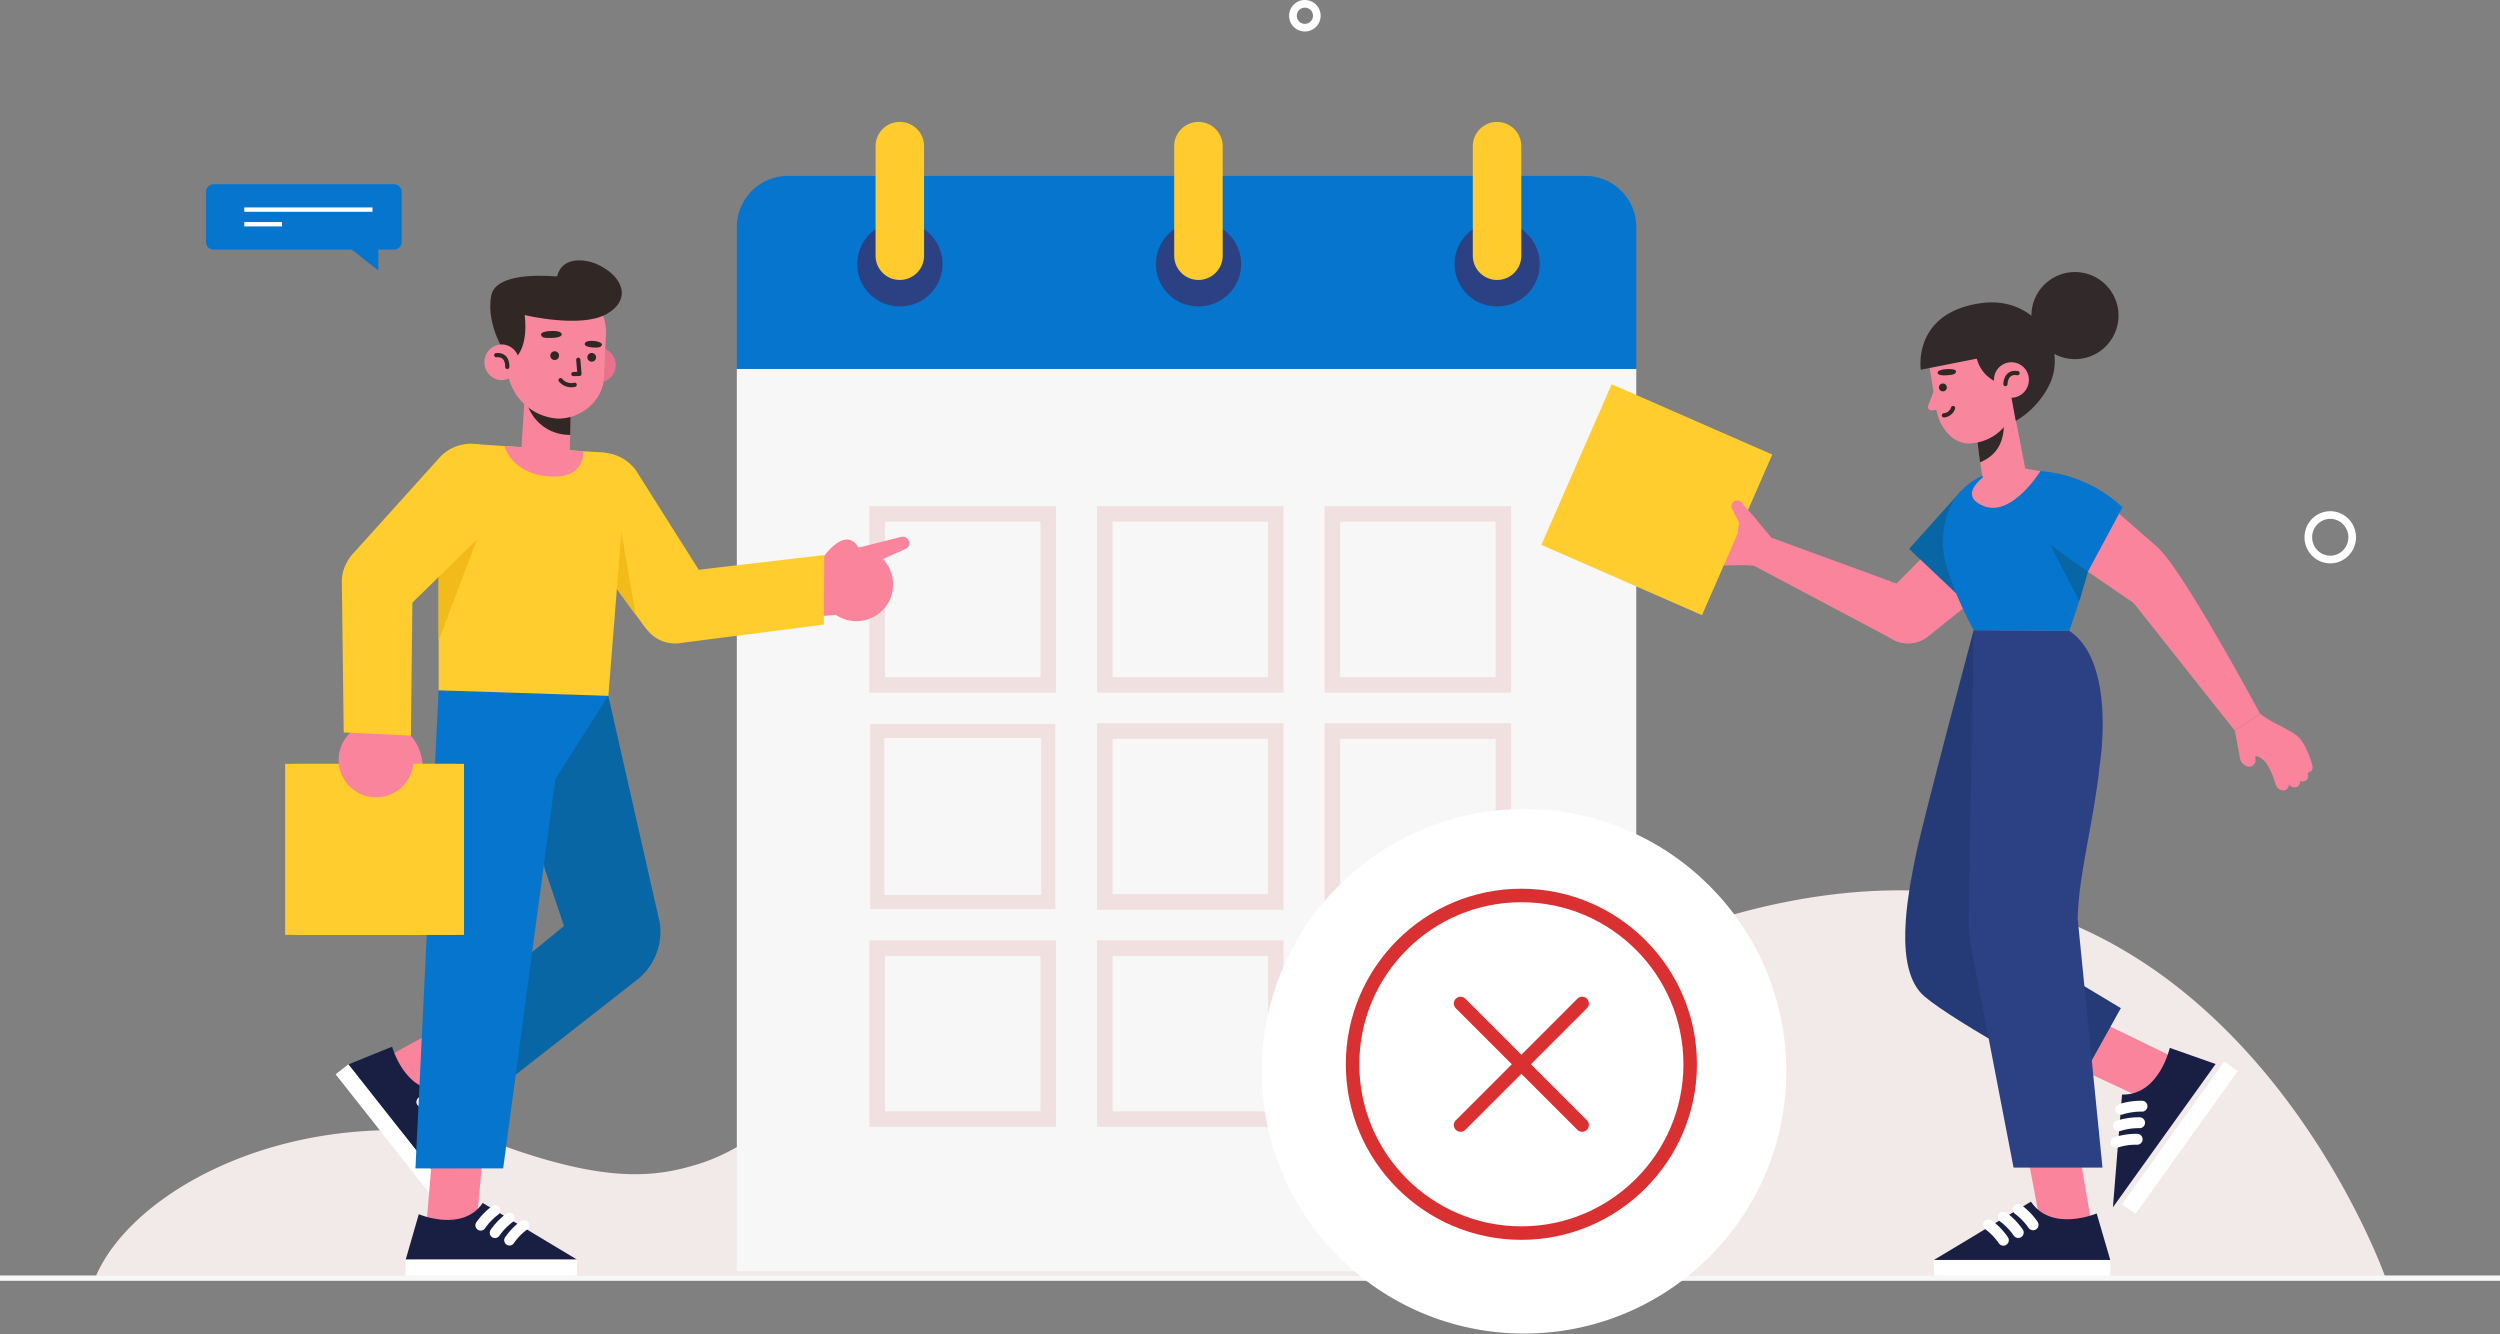 <svg xmlns="http://www.w3.org/2000/svg" width="356" height="190" fill="none" viewBox="0 0 356 190">
    <rect x="0" y="0" width="356" height="190" fill="#808080" stroke="none"/>
    <path fill="#F2E9E9" d="M63.49 161.359c2.766.309 5.49.907 8.13 1.785l.107.033.291.106c14.772 5.271 21.56 4.281 27.367 2.496 15.667-4.818 24.989-25.559 50.398-21.542 10.776 1.679 19.449 4.018 26.203 8.729l.14.112a52.402 52.402 0 0 1 2.797 2.087c13.211 8.622 26.377-2.619 30.159-5.17.275-.202.56-1.796.845-1.998l.235-.179c16.557-11.666 42.894-23.499 68.264-20.584 43.644 4.985 61.18 54.458 61.18 54.458H13.664c5.092-11.717 25.459-23.131 49.827-20.333z"/>
    <path fill="#0675CE" d="M30.411 35.545h25.7c.6 0 1.085-.485 1.085-1.085v-7.14c0-.599-.486-1.085-1.085-1.085h-25.7c-.6 0-1.085.486-1.085 1.086v7.14c0 .599.486 1.084 1.085 1.084z"/>
    <path stroke="#fff" stroke-miterlimit="10" stroke-width=".62" d="M34.786 29.85h18.252M34.786 31.931h5.372"/>
    <path fill="#0675CE" d="M53.878 34.303v4.214l-5.366-4.214h5.366z"/>
    <path stroke="#fff" stroke-miterlimit="10" stroke-width="1.09" d="M331.828 79.675c1.725 0 3.123-1.418 3.123-3.167 0-1.75-1.398-3.167-3.123-3.167-1.724 0-3.122 1.418-3.122 3.167 0 1.749 1.398 3.167 3.122 3.167zM187.513 2.243a1.696 1.696 0 0 1-1.699 1.698 1.696 1.696 0 0 1-1.698-1.698 1.696 1.696 0 0 1 1.698-1.698 1.697 1.697 0 0 1 1.699 1.698z"/>
    <path fill="#F7F7F7" d="M233.003 52.538H104.925V181.02h128.078V52.538z"/>
    <path fill="#0675CE" d="M233.003 32.323v20.215H104.925V32.323a7.274 7.274 0 0 1 7.274-7.274h113.535a7.273 7.273 0 0 1 7.269 7.274z"/>
    <path fill="#2B4183" d="M213.156 43.63a6.026 6.026 0 1 0 0-12.051 6.026 6.026 0 0 0 0 12.052z"/>
    <path fill="#FFCB2D" d="M213.184 39.865a3.454 3.454 0 0 0 3.452-3.452v-15.6a3.46 3.46 0 0 0-3.452-3.452 3.46 3.46 0 0 0-3.458 3.452v15.6a3.456 3.456 0 0 0 3.458 3.452z"/>
    <path fill="#2B4183" d="M170.631 43.63a6.026 6.026 0 1 0 0-12.051 6.026 6.026 0 0 0 0 12.052z"/>
    <path fill="#FFCB2D" d="M170.658 39.865a3.455 3.455 0 0 0 3.453-3.452v-15.6a3.454 3.454 0 0 0-5.894-2.44 3.454 3.454 0 0 0-1.011 2.44v15.6a3.454 3.454 0 0 0 3.452 3.452z"/>
    <path fill="#2B4183" d="M128.106 43.63a6.027 6.027 0 1 0 0-12.053 6.027 6.027 0 0 0 0 12.054z"/>
    <path fill="#FFCB2D" d="M128.134 39.865a3.45 3.45 0 0 0 3.452-3.452v-15.6a3.45 3.45 0 0 0-3.452-3.452 3.45 3.45 0 0 0-3.452 3.452v15.6a3.45 3.45 0 0 0 3.452 3.452z"/>
    <path stroke="#F0E0DF" stroke-miterlimit="10" stroke-width="2.21" d="M189.728 97.534h24.351v-24.35h-24.351v24.35zM157.325 97.534h24.351v-24.35h-24.351v24.35zM124.922 97.534h24.351v-24.35h-24.351v24.35zM189.728 128.442h24.351v-24.35h-24.351v24.35zM157.325 128.442h24.351v-24.35h-24.351v24.35z"/>
    <path stroke="#F0E0DF" stroke-width="2" d="M124.922 128.442h24.351v-24.35h-24.351v24.35z"/>
    <path stroke="#F0E0DF" stroke-miterlimit="10" stroke-width="2.21" d="M189.728 159.361h24.351v-24.35h-24.351v24.35zM157.325 159.361h24.351v-24.35h-24.351v24.35zM124.922 159.361h24.351v-24.35h-24.351v24.35z"/>
    <path fill="#0866A5" d="M86.622 99.09l7.325 32.284a8.716 8.716 0 0 1-3.095 8.046l-21.86 17.093.408-15.739 10.916-8.908L68.991 98.2l17.631.89z"/>
    <path fill="#FA849B" d="M58.343 156.642l10.52-5.506-4.152-5.863-11.432 6.216 3.648 4.627 1.416.526z"/>
    <path fill="#181F42" d="M55.836 149.049s1.78 6.519 6.899 6.155l1.975 15.527-15.107-19.158 6.233-2.524z"/>
    <path fill="#fff" d="M64.716 170.713l-15.11-19.16-1.81 1.428 15.11 19.159 1.81-1.427z"/>
    <path stroke="#fff" stroke-linecap="round" stroke-linejoin="round" stroke-width="1.5" d="M62.993 157.207a9.073 9.073 0 0 0-2.943-.296M63.43 159.479a9.101 9.101 0 0 0-2.944-.297M63.866 161.75a9.3 9.3 0 0 0-2.943-.296"/>
    <path fill="#FA849B" d="M67.733 175.66l1.068-11.671-7.179-.364-1.068 12.818h5.886l1.293-.783z"/>
    <path fill="#181F42" d="M59.636 172.907s6.216 2.641 9.103-1.606l13.43 8.069H57.772l1.863-6.463z"/>
    <path fill="#fff" d="M82.157 179.37H57.756v2.305h24.401v-2.305z"/>
    <path stroke="#fff" stroke-linecap="round" stroke-linejoin="round" stroke-width="1.5" d="M70.502 172.359a9.264 9.264 0 0 0-2.054 2.126M72.55 173.422a9.215 9.215 0 0 0-2.06 2.126M74.603 174.485a9.154 9.154 0 0 0-2.053 2.126"/>
    <path fill="#0675CE" d="M62.456 98.296l-3.296 68.087H71.65l9.098-67.864-18.291-.224z"/>
    <path fill="#0675CE" d="M86.622 99.09l-7.57 11.867-1.578-12.17 9.148.303z"/>
    <path fill="#FA849B" d="M119.081 87.553l-7.459.587 1.337-7.497 7.789.66-1.667 6.25z"/>
    <path fill="#FA849B" d="M125.365 87.19a5.234 5.234 0 0 1-7.97-1.396 5.228 5.228 0 0 1 2.929-7.542 5.232 5.232 0 0 1 5.041 8.937z"/>
    <path fill="#FA849B" d="M122.231 77.99s-.951-2.187-3.167-.559c-2.216 1.628-4.179 4.935-1.074 9.187l4.241-8.627z"/>
    <path fill="#FA849B" d="M122.23 77.99l6.004-1.51a.985.985 0 0 1 1.226.593.857.857 0 0 1-.454 1.063l-6.098 2.725-.678-2.87z"/>
    <path fill="#FFCD2E" d="M90.913 67.55l9.854 15.588a5.445 5.445 0 0 1-1.774 7.218 5.445 5.445 0 0 1-7.531-1.561l-10.89-14.978a6.049 6.049 0 0 1 3.143-9.034 6.044 6.044 0 0 1 7.198 2.767z"/>
    <path fill="#F2BB19" d="M87.831 83.86l.582-8.538 2.115 12.264-2.697-3.726z"/>
    <path fill="#FFCD2E" d="M95.681 81.577l21.699-2.546-.072 9.91-20.177 2.596a5.036 5.036 0 0 1-6.02-5.154 5.035 5.035 0 0 1 4.57-4.806z"/>
    <path fill="#FA849B" d="M58.108 110.952s2.423.196 2.026-2.568c-.397-2.764-2.434-6.121-7.739-5.372l5.713 7.94z"/>
    <path fill="#FFCD2E" d="M40.606 133.125h24.351v-24.35H40.606v24.35z"/>
    <path fill="#FFCD2E" d="M41.725 133.125h24.351v-24.35h-24.35v24.35z"/>
    <path fill="#FA849B" d="M48.35 109.368a5.326 5.326 0 1 1 10.397-2.32 5.326 5.326 0 0 1-10.398 2.32z"/>
    <path fill="#FFCD2E" d="M58.752 82.925l-.24 21.822-9.569-.448-.263-21.206a5.035 5.035 0 0 1 5.853-5.287 5.036 5.036 0 0 1 4.219 5.12z"/>
    <path fill="#FFCD2E" d="M71.061 73.783l-13.2 12.869a5.444 5.444 0 0 1-7.424-.235 5.45 5.45 0 0 1-.078-7.682l12.388-13.742a6.044 6.044 0 0 1 7.593-.828 6.042 6.042 0 0 1 .721 9.618z"/>
    <path fill="#FFCD2E" d="M85.766 64.428l-18.767-1.231c-1.679-.112-4.711 2.96-4.532 4.65V98.3l24.166.789 2.456-30.913a3.553 3.553 0 0 0-3.323-3.75z"/>
    <path fill="#F2BB19" d="M62.455 82.159l5.45-5.321-5.45 14.408v-9.087z"/>
    <path fill="#E6728C" d="M82.706 51.828a2.49 2.49 0 1 0 2.697-2.334 2.54 2.54 0 0 0-2.697 2.334z"/>
    <path fill="#FA849B" d="M81.262 57.848l-.112 6.155c-.034 2.154-1.343 3.278-3.391 3.217-1.757-.05-3.665-.934-3.553-2.831l.632-9.64 6.424 3.099z"/>
    <path fill="#312725" d="M81.2 61.932s-5.002.325-6.446-5.326c-.459-1.78 6.535.62 6.535.62l-.09 4.706z"/>
    <path fill="#F8879D" d="M79.393 59.605c3.497.073 6.44-2.72 6.597-5.674l.296-6.154a6.793 6.793 0 0 0-6.054-7.213c-3.66-.324-7.526 2.412-7.834 6.189l-.173 4.817a7.699 7.699 0 0 0 7.168 8.035z"/>
    <path stroke="#312725" stroke-linecap="round" stroke-linejoin="round" stroke-width=".6" d="M82.347 51.229l.168 2.014-.868.023"/>
    <path fill="#312725" d="M78.553 47.139s1.433-.095 1.438.509c0 0 0 .408-1.259.464-1.259.056-1.578-.039-1.678-.425-.101-.386.822-.554 1.499-.548zM84.546 48.554s-1.181-.145-1.287.42c0 0-.067.38.968.487 1.035.106 1.376-.028 1.477-.336.1-.308-.599-.548-1.158-.57zM83.64 50.848a.621.621 0 1 0 1.24.073.621.621 0 0 0-1.24-.073zM78.37 50.574a.622.622 0 1 0 1.24.073.622.622 0 0 0-1.24-.073z"/>
    <path stroke="#312725" stroke-linecap="round" stroke-linejoin="round" stroke-width=".6" d="M79.823 54.133a1.986 1.986 0 0 0 2.009.66"/>
    <path fill="#312725" d="M84.843 37.549c-1.338-.56-4.762-1.209-5.517 1.818-3.408-.263-8.824-.196-9.384 2.759-.8 4.336 2.283 8.633 2.283 8.633l.862.442s2.204-1.147 1.634-6.334c0 0 7.872 1.897 11.565-.1 3.693-1.998 2.585-5.484-1.443-7.218z"/>
    <path fill="#F8879D" d="M68.997 51.369a2.518 2.518 0 0 0 2.238 2.753 2.49 2.49 0 0 0 2.669-2.311 2.518 2.518 0 0 0-2.238-2.753 2.487 2.487 0 0 0-2.67 2.31z"/>
    <path stroke="#312725" stroke-linecap="round" stroke-linejoin="round" stroke-width=".6" d="M72.236 52.253s.157-1.835-1.572-1.679"/>
    <path fill="#FA849B" d="M71.833 63.516l11.236.738s.358 3.872-4.639 3.604c-5.623-.302-6.597-4.342-6.597-4.342zM306.761 157.168l-11.073-5.164 3.995-6.222 12.041 5.847-3.531 4.929-1.432.61z"/>
    <path fill="#181F42" d="M308.976 149.217s-1.516 6.782-6.798 6.647l-1.298 16.053 14.626-20.4-6.53-2.3z"/>
    <path fill="#fff" d="M304.097 172.855l14.561-20.335-1.921-1.376-14.562 20.335 1.922 1.376z"/>
    <path stroke="#fff" stroke-linecap="round" stroke-linejoin="round" stroke-width="1.55" d="M302.01 157.963a9.425 9.425 0 0 1 3.01-.442M301.663 160.324a9.379 9.379 0 0 1 3.016-.448M301.322 162.679a9.375 9.375 0 0 1 3.011-.447"/>
    <path fill="#243B77" d="M281.056 89.74s-7.235 27.008-8.304 32.335c-1.069 5.327-3.195 15.974 1.281 19.807 4.477 3.833 21.655 13.031 21.655 13.031l6.322-11.353-10.239-6.154-10.715-47.666z"/>
    <path fill="#FA849B" d="M290.814 175.627l-2.255-12.013 7.385-.375 2.261 13.193h-6.06l-1.331-.805z"/>
    <path fill="#181F42" d="M298.569 172.795s-6.401 2.714-9.367-1.678l-13.804 8.297h25.101l-1.93-6.619z"/>
    <path fill="#fff" d="M275.394 181.815H300.5v-2.373h-25.106v2.373z"/>
    <path stroke="#fff" stroke-linecap="round" stroke-linejoin="round" stroke-width="1.55" d="M287.396 172.225a9.546 9.546 0 0 1 2.115 2.187M285.28 173.321a9.388 9.388 0 0 1 2.115 2.188M283.165 174.412a9.515 9.515 0 0 1 2.115 2.194"/>
    <path fill="#2B4183" d="M281.056 89.74l-.728 40.745c-.027 1.46.089 2.92.347 4.358l6.054 31.423h12.663l-3.531-35.44c.145-6.513 2.311-13.815 3.122-21.76 0 0 2.479-14.749-4.325-19.247l-13.602-.079z"/>
    <path fill="#FA849B" d="M272.948 84.145l-20.703-7.575-2.406 4.034 20.188 10.698a4.617 4.617 0 0 0 6.188-5.142c-.302-1.623-1.712-1.455-3.267-2.015z"/>
    <path fill="#FA849B" d="M249.693 73.514a1.534 1.534 0 0 0-1.443-.447.917.917 0 0 0-.588 1.427l.303.492c-.666.252-2.037.319-4.55-2.238a1.257 1.257 0 0 0-1.549-.23.777.777 0 0 0-.235 1.024.2.2 0 0 0 .028.05 1.124 1.124 0 0 0-1.008.107.783.783 0 0 0-.235 1.018c.026.051.056.1.09.146a1.01 1.01 0 0 0-.476.162.781.781 0 0 0-.235 1.018c.055.112.127.213.213.303l.101.095h-.045a.78.78 0 0 0-.235 1.024c.056.108.128.208.212.296.632.644 1.319 1.23 2.054 1.751h.028c.307.204.624.39.951.56 1.449.84 4.555.134 7.224.56l2.081-3.917-2.686-3.2z"/>
    <path fill="#FFCD2E" d="M242.362 87.6l10.011-22.871-22.871-10.011-10.012 22.87L242.362 87.6z"/>
    <path fill="#FA849B" d="M250.035 73.917l-2.031-2.367a.818.818 0 0 0-1.248 0 .817.817 0 0 0-.112.913l1.019 2.014a5.588 5.588 0 0 0 1.208 5.12l1.164-5.68zM282.129 84.587l-7.542 6.02a4.612 4.612 0 0 1-5.299.32c-2.333-1.438-3.76-2.798-2.076-4.935l8.281-8.393 6.636 6.988z"/>
    <path fill="#0866A5" d="M287.966 77.38s-1.001 4.947-6.949 9.434l-9.165-8.655 7.419-8.265 8.695 7.487z"/>
    <path fill="#FA849B" d="M302.279 83.916l15.942 20.109 3.609-2.389s-9.149-17.032-13.401-22.38a4.612 4.612 0 0 0-7.957 1.275c-.559 1.55.744 2.12 1.807 3.385zM318.992 108.07a1.488 1.488 0 0 0 1.024 1.058.9.9 0 0 0 .824-.155.887.887 0 0 0 .334-.768v-.56c.689.09 1.886.672 2.854 4.006a1.233 1.233 0 0 0 1.22.912.758.758 0 0 0 .677-.761v-.056a1.117 1.117 0 0 0 .912.375.752.752 0 0 0 .677-.761v-.162a.916.916 0 0 0 .476.078.754.754 0 0 0 .677-.761 1.131 1.131 0 0 0-.045-.352c0-.045 0-.084-.039-.129h.05a.752.752 0 0 0 .677-.761 1.143 1.143 0 0 0-.045-.358 14.451 14.451 0 0 0-.94-2.445v-.033a9.907 9.907 0 0 0-.559-.935c-.851-1.393-3.833-2.238-5.909-3.844l-3.609 2.389.744 4.023z"/>
    <path fill="#FA849B" d="M299.912 71.523l7.274 6.361a4.6 4.6 0 0 1 1.247 5.159c-1.007 2.551-2.064 4.19-4.476 2.915l-9.725-6.675 5.68-7.76z"/>
    <path fill="#0675CE" d="M290.562 67.08a19.32 19.32 0 0 1 11.683 5.159l-4.94 9.187-9.708-3.357 2.965-10.989z"/>
    <path fill="#0675CE" d="M282.701 67.628s-6.032 1.679-6.049 9.753c0 4.409 4.404 12.36 4.404 12.36l13.613.078s1.998-5.545 3.195-10.558c1.198-5.014-2.635-9.775-7.302-12.181l-7.861.548z"/>
    <path fill="#0866A5" d="M297.305 81.426l-5.338-3.833 4.118 7.98 1.22-4.147z"/>
    <path fill="#F8879D" d="M286.13 70.219c1.892-.28 2.557-1.544 2.278-3.435l-2.099-10.822-5.696.912 1.589 10.435a3.463 3.463 0 0 0 3.928 2.91z"/>
    <path fill="#32292A" d="M285.006 58.105s1.846 5.769-3.05 7.727l-.453-3.44 5.036-3.805"/>
    <path fill="#F8879D" d="M280.787 63.136c3.553-.342 6.194-3.184 5.892-6.362l-.985-10.39h-5.992c-2.21.207-5.249 3.139-5.064 5.114l1.046 6.45c.218 2.323 2.11 5.495 5.103 5.188z"/>
    <path fill="#F8879D" d="M275.958 54.194l-1.36 3.48a.513.513 0 0 0 .023.542.508.508 0 0 0 .497.214l2.345-.224-1.505-4.012z"/>
    <path fill="#312725" d="M277.156 52.577s-1.282.034-1.237.56c0 0 .045.358 1.158.308 1.114-.05 1.388-.174 1.455-.52.067-.348-.783-.41-1.376-.348zM277.223 55.095a.556.556 0 0 1-.453.627.56.56 0 1 1 .453-.627z"/>
    <path stroke="#312725" stroke-linecap="round" stroke-linejoin="round" stroke-width=".6" d="M276.814 59.146a1.5 1.5 0 0 0 1.304-1.04"/>
    <path fill="#F8879D" d="M286.702 66.465l3.86.615s-4.051 6.569-8.04 4.991c-4.605-1.813 1.499-5.265 1.499-5.265l2.681-.341z"/>
    <path fill="#32292A" d="M285.084 54.67a4.985 4.985 0 0 1-3.587-3.598l-7.973 1.578s-1.237-7.945 8.309-9.445c4.784-.75 7.834 1.567 9.456 3.878a7.773 7.773 0 0 1 .616 7.548 12.217 12.217 0 0 1-4.857 5.31l-.739-3.979s-.688-1.158-1.225-1.292z"/>
    <path fill="#F8879D" d="M288.912 54.094a2.543 2.543 0 0 1-2.512 2.551 2.509 2.509 0 0 1-2.457-2.574 2.483 2.483 0 0 1 3.435-2.295 2.472 2.472 0 0 1 1.345 1.344c.125.302.189.625.189.951v.023z"/>
    <path stroke="#312725" stroke-linecap="round" stroke-linejoin="round" stroke-width=".6" d="M285.571 54.692s0-1.857 1.735-1.555"/>
    <path fill="#32292A" d="M301.591 43.91a6.203 6.203 0 0 1-2.826 6.285 6.197 6.197 0 0 1-9.085-3.059 6.197 6.197 0 0 1 4.777-8.312 6.2 6.2 0 0 1 7.134 5.087z"/>
    <path stroke="#F7F7F7" stroke-miterlimit="10" stroke-width=".76" d="M356 182.005H0"/>
    <circle cx="217.028" cy="152.553" r="37.345" fill="#fff"/>
    <g fill="#D93131" clip-path="url(#a)">
        <path d="M216.644 126.553c-13.785 0-25 11.215-25 25 0 13.786 11.215 25 25 25 13.784 0 25-11.214 25-25 0-13.785-11.216-25-25-25zm0 48.077c-12.724 0-23.077-10.353-23.077-23.077 0-12.724 10.353-23.077 23.077-23.077 12.724 0 23.076 10.353 23.076 23.077 0 12.724-10.352 23.077-23.076 23.077z"/>
        <path d="M225.978 142.219a.96.96 0 0 0-1.36 0l-7.974 7.974-7.974-7.974a.96.96 0 1 0-1.36 1.36l7.974 7.974-7.974 7.974a.96.96 0 1 0 1.36 1.36l7.974-7.974 7.974 7.974a.961.961 0 1 0 1.36-1.36l-7.974-7.974 7.974-7.974a.96.96 0 0 0 0-1.36z"/>
    </g>
    <defs>
        <clipPath id="a">
            <path fill="#fff" d="M191.644 126.553h50v50h-50v-50z"/>
        </clipPath>
    </defs>
</svg>
